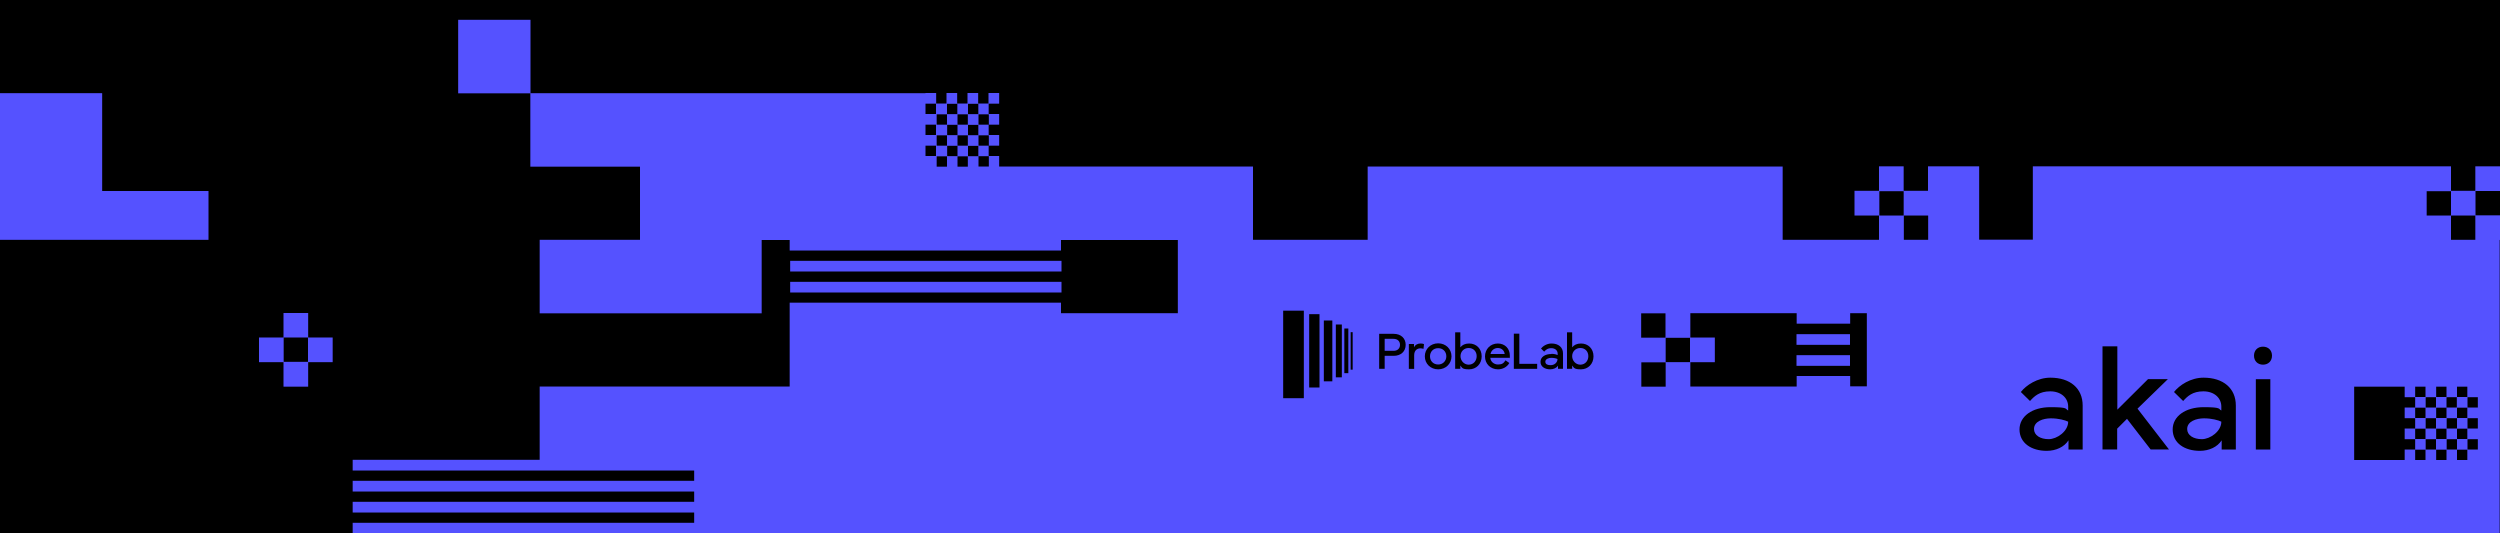 <?xml version="1.0" encoding="UTF-8"?>
<svg id="Layer_1" xmlns="http://www.w3.org/2000/svg" xmlns:xlink="http://www.w3.org/1999/xlink" version="1.1" viewBox="0 0 1500 320">
  <!-- Generator: Adobe Illustrator 29.1.0, SVG Export Plug-In . SVG Version: 2.1.0 Build 142)  -->
  <defs>
    <style>
      .st0 {
        fill: none;
      }

      .st1 {
        clip-path: url(#clippath-1);
      }

      .st2 {
        clip-path: url(#clippath-2);
      }

      .st3 {
        fill: #5552ff;
      }

      .st4 {
        clip-path: url(#clippath);
      }
    </style>
    <clipPath id="clippath">
      <rect class="st0" width="1500" height="320"/>
    </clipPath>
    <clipPath id="clippath-1">
      <rect class="st0" x="445.8" y="228.1" width="186.2" height="52.5"/>
    </clipPath>
    <clipPath id="clippath-2">
      <rect class="st0" x="769.9" y="186.4" width="186.2" height="52.5"/>
    </clipPath>
  </defs>
  <g class="st4">
    <g>
      <rect width="1500" height="320"/>
      <g class="st1">
        <g>
          <path d="M458.2,228.1h-12.4v52.5h12.4v-52.5Z"/>
          <path d="M467.6,230.3h-6.2v44h6.2v-44Z"/>
          <path d="M475.3,234h-5.1v36.5h5.1v-36.5Z"/>
          <path d="M481,236.4h-3.6v31.7h3.6v-31.7Z"/>
          <path d="M485,238.9h-2.4v26.8h2.4v-26.8Z"/>
          <path d="M487.6,241h-1.2v22.5h1.2v-22.5Z"/>
          <path d="M503.5,263v-21h8.7c4.4,0,7.2,2.7,7.2,6.6s-2.8,6.6-7.2,6.6h-5.4v7.8h-3.3ZM506.7,252.2h5.3c2.6,0,3.9-1.6,3.9-3.6s-1.3-3.6-3.9-3.6h-5.3v7.3h0Z"/>
          <path d="M521.2,263v-14.9h3.1v2c.8-1.6,2.3-2.3,3.9-2.3s2.1.4,2.1.4l-.3,2.8c-.2,0-.8-.3-1.8-.3-1.7,0-3.8.9-3.8,4.2v8.1h-3.1Z"/>
          <path d="M530.9,255.6c0-4.4,3.4-7.8,8-7.8s8,3.4,8,7.8-3.4,7.8-8,7.8-8-3.4-8-7.8ZM538.8,260.4c2.8,0,4.9-2.1,4.9-4.9s-2-4.9-4.9-4.9-4.9,2.1-4.9,4.9,2,4.9,4.9,4.9Z"/>
          <path d="M549.1,241.2h3.1v9c1.1-1.4,2.8-2.3,5.3-2.3,4.3,0,7.5,3.1,7.5,7.7s-3.3,7.8-7.5,7.8-4.2-.9-5.3-2.3v2h-3.1v-21.8ZM557.1,260.6c2.9,0,4.8-2.3,4.8-5.1s-1.9-4.9-4.8-4.9-4.9,2.2-4.9,4.9,2.1,5.1,4.9,5.1Z"/>
          <path d="M574.6,247.8c4.4,0,7.2,3.2,7.2,7.2s0,.9-.1,1.4h-11.6c.1,2.2,2.1,4,4.6,4s3.4-.8,4.5-2.5l2.3,1.6c-1.4,2.5-4.1,3.8-6.8,3.8-4.5,0-7.8-3.3-7.8-7.7s3.2-7.8,7.7-7.8ZM578.7,254.2c-.2-2.1-1.9-3.6-4.1-3.6s-4,1.5-4.4,3.6h8.5Z"/>
          <path d="M598.2,263h-14v-21.1h3.3v18.1h10.7v3h0Z"/>
          <path d="M606.7,254.1c1.8,0,3.1.4,3.8.7v-.8c0-1.9-1.5-3.3-3.8-3.3s-3.4,1.1-4.3,2.1l-1.9-1.9c1.2-1.5,3.6-3,6.3-3,4.2,0,6.9,2.3,6.9,5.9v9.3h-3v-1.9c-.9,1.4-2.7,2.2-4.7,2.2-3.2,0-5.8-1.6-5.8-4.5s2.7-4.7,6.6-4.7h0ZM606.3,260.8c2.4,0,4.1-1.7,4.1-3.7-.6-.3-2.1-.7-3.7-.7s-3.6.7-3.6,2.3,1.4,2.1,3.1,2.1h0Z"/>
          <path d="M616.1,241.2h3.1v9c1.1-1.4,2.8-2.3,5.3-2.3,4.3,0,7.5,3.1,7.5,7.7s-3.3,7.8-7.5,7.8-4.2-.9-5.3-2.3v2h-3.1v-21.8ZM624.2,260.6c2.9,0,4.8-2.3,4.8-5.1s-1.9-4.9-4.8-4.9-4.9,2.2-4.9,4.9,2.1,5.1,4.9,5.1Z"/>
        </g>
      </g>
      <g>
        <path class="st3" d="M1500,143.9h0v-14.7h-14.7v-14.6h14.7v-14.8h-14.8v14.7h-14.6v-14.7h-250.9v44h-32.2v-44h-30.7v14.7h-14.6v-14.7h-14.8v14.7h-14.7v14.8h14.7v14.6h-57.8v-44h-249v44h-68.8v-44h-152.3v-6.3h-6.3v-6.2h6.3v-6.4h-6.3v-6.2h6.3v-6.4h-6.3v-6.2h6.3v-6.4h-6.4v6.3h-6.2v-6.3h-6.4v6.3h-6.2v-6.3h-6.4v6.3h-6.2v-6.3h-6.4v6.4h6.3v6.2h-6.3v6.4h6.3v6.2h-6.3v6.4h6.3v6.2h-6.3v6.3h0v-44h-237V11.9h-43.4v44.1h43.3v44h65.8v43.9h-60.2v44.1h133.2v-44h16.8v6.3h162.8v-6.3h70.1v43.9h-70.1v-6.3h-162.8v6.3h0v44h-150v44h-112.2v6.4h204.9v6.2h-204.9v6.4h204.9v6.2h-204.9v6.4h204.9v6.2h-204.9v6.4h1288.2v-176.1ZM1211.7,257.7c0-7.9,7.6-13.4,18.6-13.4s8.7,1.1,10.6,2v-2.3c0-5.3-4.3-9.2-10.8-9.2s-9.6,3-12.1,5.8l-5.5-5.4c3.2-4.1,10-8.6,17.7-8.6,11.9,0,19.4,6.4,19.4,16.7v26.4h-8.5v-5.5c-2.6,4-7.5,6.3-13.1,6.3-9.1,0-16.3-4.6-16.3-12.9ZM1220.4,257.4c0,3.8,3.8,6.1,8.8,6.1s11.7-4.7,11.7-10.5c-1.8-.9-5.8-2-10.4-2s-10.1,1.8-10.1,6.4ZM1261.6,207.8h8.8v38l18.4-18.3h11.9l-18.2,17.7,18.9,24.5h-11l-14.2-18.4-5.9,5.9v12.5h-8.8v-61.9ZM1303.6,257.7c0-7.9,7.6-13.4,18.6-13.4s8.7,1.1,10.6,2v-2.3c0-5.3-4.3-9.2-10.8-9.2s-9.6,3-12.1,5.8l-5.5-5.4c3.2-4.1,10-8.6,17.7-8.6,11.9,0,19.4,6.4,19.4,16.7v26.4h-8.5v-5.5c-2.6,4-7.5,6.3-13.1,6.3-9.1,0-16.3-4.6-16.3-12.9ZM1312.3,257.4c0,3.8,3.8,6.1,8.8,6.1s11.7-4.7,11.7-10.5c-1.8-.9-5.8-2-10.4-2s-10.1,1.8-10.1,6.4ZM1352.4,213.4c0-3.2,2.2-5.4,5.4-5.4s5.4,2.2,5.4,5.4-2.2,5.4-5.4,5.4-5.4-2.2-5.4-5.4ZM1362.2,269.7h-8.7v-42.2h8.7v42.2ZM1014,202.7v14.6h-14.6v-14.6h14.6ZM1412.5,232h30.3v6.3h6.3v6.2h-6.3v6.4h6.3v6.2h-6.3v6.4h6.3v6.2h-6.3v6.3h-30.3v-43.9ZM1455.4,250.9h6.2v6.2h-6.2v-6.2ZM1467.9,250.8h-6.2v-6.2h6.2v6.2ZM1461.7,257.2h6.2v6.2h-6.2v-6.2ZM1468,257.1v-6.2h6.2v6.2h-6.2ZM1474.1,244.5h-6.2v-6.2h6.2v6.2ZM1461.6,244.5h-6.2v-6.2h6.2v6.2ZM1449.1,244.6h6.2v6.2h-6.2v-6.2ZM1449.1,257.2h6.2v6.2h-6.2v-6.2ZM1455.4,269.7v-6.2h6.2v6.2h-6.2ZM1480.4,250.8h-6.2v-6.2h6.2v6.2ZM1468,269.7v-6.2h6.2v6.2h-6.2ZM1474.2,263.4v-6.2h6.2v6.2h-6.2ZM1480.4,238.2h-6.2v-6.2h6.2v6.2ZM1467.9,238.2h-6.2v-6.2h6.2v6.2ZM1455.3,238.2h-6.2v-6.2h6.2v6.2ZM1449.1,269.8h6.2v6.2h-6.2v-6.2ZM1461.7,269.8h6.2v6.2h-6.2v-6.2ZM1480.5,257.1v-6.2h6.2v6.2h-6.2ZM1480.5,244.5v-6.2h6.2v6.2h-6.2ZM1474.2,269.8h6.2v6.2h-6.2v-6.2ZM1480.5,269.7v-6.2h6.2v6.2h-6.2ZM1110.1,231.9v-6.3h-32.1v6.3h-63.8v-14.6h14.7v-14.8h-14.7v-14.6h63.8v6.3h32.1v-6.3h10v43.9h-10ZM999.3,202.6h-14.6v-14.6h14.6v14.6ZM984.8,217.4h14.6v14.6h-14.6v-14.6ZM1485.2,143.9h-14.6v-14.6h14.6v14.6ZM1470.6,114.7v14.6h-14.6v-14.6h14.6ZM1156.9,143.9h-14.6v-14.6h14.6v14.6ZM1142.2,129.3h-14.6v-14.6h14.6v14.6ZM587,93.7h-6.2v-6.2h6.2v6.2ZM574.5,81.2h6.2v6.2h-6.2v-6.2ZM587,81.1h-6.2v-6.2h6.2v6.2ZM580.7,68.6v6.2h-6.2v-6.2h6.2ZM568.3,74.9h6.2v6.2h-6.2v-6.2ZM568.3,87.5h6.2v6.2h-6.2v-6.2ZM574.5,93.8h6.2v6.2h-6.2v-6.2ZM593.3,99.9h-6.2v-6.2h6.2v6.2ZM593.3,87.4h-6.2v-6.2h6.2v6.2ZM593.3,74.8h-6.2v-6.2h6.2v6.2ZM587,62.3v6.2h-6.2v-6.2h6.2ZM574.4,62.3v6.2h-6.2v-6.2h6.2ZM562,68.6h6.2v6.2h-6.2v-6.2ZM562,81.2h6.2v6.2h-6.2v-6.2ZM568.2,93.8v6.2h-6.2v-6.2h6.2Z"/>
        <rect class="st3" x="1077.9" y="213.1" width="32.1" height="6.4"/>
        <rect class="st3" x="1077.9" y="200.5" width="32.1" height="6.4"/>
        <rect class="st3" x="474.1" y="169.1" width="162.8" height="6.4"/>
        <rect class="st3" x="474.1" y="156.5" width="162.8" height="6.4"/>
        <polygon class="st3" points="61.3 55.9 -2.7 55.9 -2.7 143.9 61.2 143.9 61.2 143.9 125.1 143.9 125.1 114.6 61.3 114.6 61.3 55.9"/>
        <path class="st3" d="M184.9,187.8h-14.8v14.7h-14.7v14.8h14.7v14.7h14.8v-14.7h14.7v-14.8h-14.7v-14.7ZM170.2,217.1v-14.6h14.6v14.6h-14.6Z"/>
      </g>
      <g class="st2">
        <g>
          <path d="M782.3,186.4h-12.4v52.5h12.4v-52.5Z"/>
          <path d="M791.7,188.5h-6.2v44h6.2v-44Z"/>
          <path d="M799.4,192.3h-5.1v36.5h5.1v-36.5Z"/>
          <path d="M805.1,194.7h-3.6v31.7h3.6v-31.7Z"/>
          <path d="M809,197.1h-2.4v26.8h2.4v-26.8Z"/>
          <path d="M811.6,199.3h-1.2v22.5h1.2v-22.5Z"/>
          <path d="M827.5,221.3v-21h8.7c4.4,0,7.2,2.7,7.2,6.6s-2.8,6.6-7.2,6.6h-5.4v7.8h-3.3ZM830.8,210.5h5.3c2.6,0,3.9-1.6,3.9-3.6s-1.3-3.6-3.9-3.6h-5.3v7.3h0Z"/>
          <path d="M845.3,221.3v-14.9h3.1v2c.8-1.6,2.3-2.3,3.9-2.3s2.1.4,2.1.4l-.3,2.8c-.2,0-.8-.3-1.8-.3-1.7,0-3.8.9-3.8,4.2v8.1h-3.1Z"/>
          <path d="M854.9,213.8c0-4.4,3.4-7.8,8-7.8s8,3.4,8,7.8-3.4,7.8-8,7.8-8-3.4-8-7.8ZM862.9,218.7c2.8,0,4.9-2.1,4.9-4.9s-2-4.9-4.9-4.9-4.9,2.1-4.9,4.9,2,4.9,4.9,4.9Z"/>
          <path d="M873.1,199.4h3.1v9c1.1-1.4,2.8-2.3,5.3-2.3,4.3,0,7.5,3.1,7.5,7.7s-3.3,7.8-7.5,7.8-4.2-.9-5.3-2.3v2h-3.1v-21.8ZM881.2,218.8c2.9,0,4.8-2.3,4.8-5.1s-1.9-4.9-4.8-4.9-4.9,2.2-4.9,4.9,2.1,5.1,4.9,5.1Z"/>
          <path d="M898.7,206.1c4.4,0,7.2,3.2,7.2,7.2s0,.9-.1,1.4h-11.6c.1,2.2,2.1,4,4.6,4s3.4-.8,4.5-2.5l2.3,1.6c-1.4,2.5-4.1,3.8-6.8,3.8-4.5,0-7.8-3.3-7.8-7.7s3.2-7.8,7.7-7.8ZM902.8,212.4c-.2-2.1-1.9-3.6-4.1-3.6s-4,1.5-4.4,3.6h8.5Z"/>
          <path d="M922.3,221.3h-14v-21.1h3.3v18.1h10.7v3h0Z"/>
          <path d="M930.8,212.3c1.8,0,3.1.4,3.8.7v-.8c0-1.9-1.5-3.3-3.8-3.3s-3.4,1.1-4.3,2.1l-1.9-1.9c1.2-1.5,3.6-3,6.3-3,4.2,0,6.9,2.3,6.9,5.9v9.3h-3v-1.9c-.9,1.4-2.7,2.2-4.7,2.2-3.2,0-5.8-1.6-5.8-4.5s2.7-4.7,6.6-4.7h0ZM930.4,219.1c2.4,0,4.1-1.7,4.1-3.7-.6-.3-2.1-.7-3.7-.7s-3.6.7-3.6,2.3,1.4,2.1,3.1,2.1h0Z"/>
          <path d="M940.2,199.4h3.1v9c1.1-1.4,2.8-2.3,5.3-2.3,4.3,0,7.5,3.1,7.5,7.7s-3.3,7.8-7.5,7.8-4.2-.9-5.3-2.3v2h-3.1v-21.8ZM948.2,218.8c2.9,0,4.8-2.3,4.8-5.1s-1.9-4.9-4.8-4.9-4.9,2.2-4.9,4.9,2.1,5.1,4.9,5.1Z"/>
        </g>
      </g>
    </g>
  </g>
</svg>